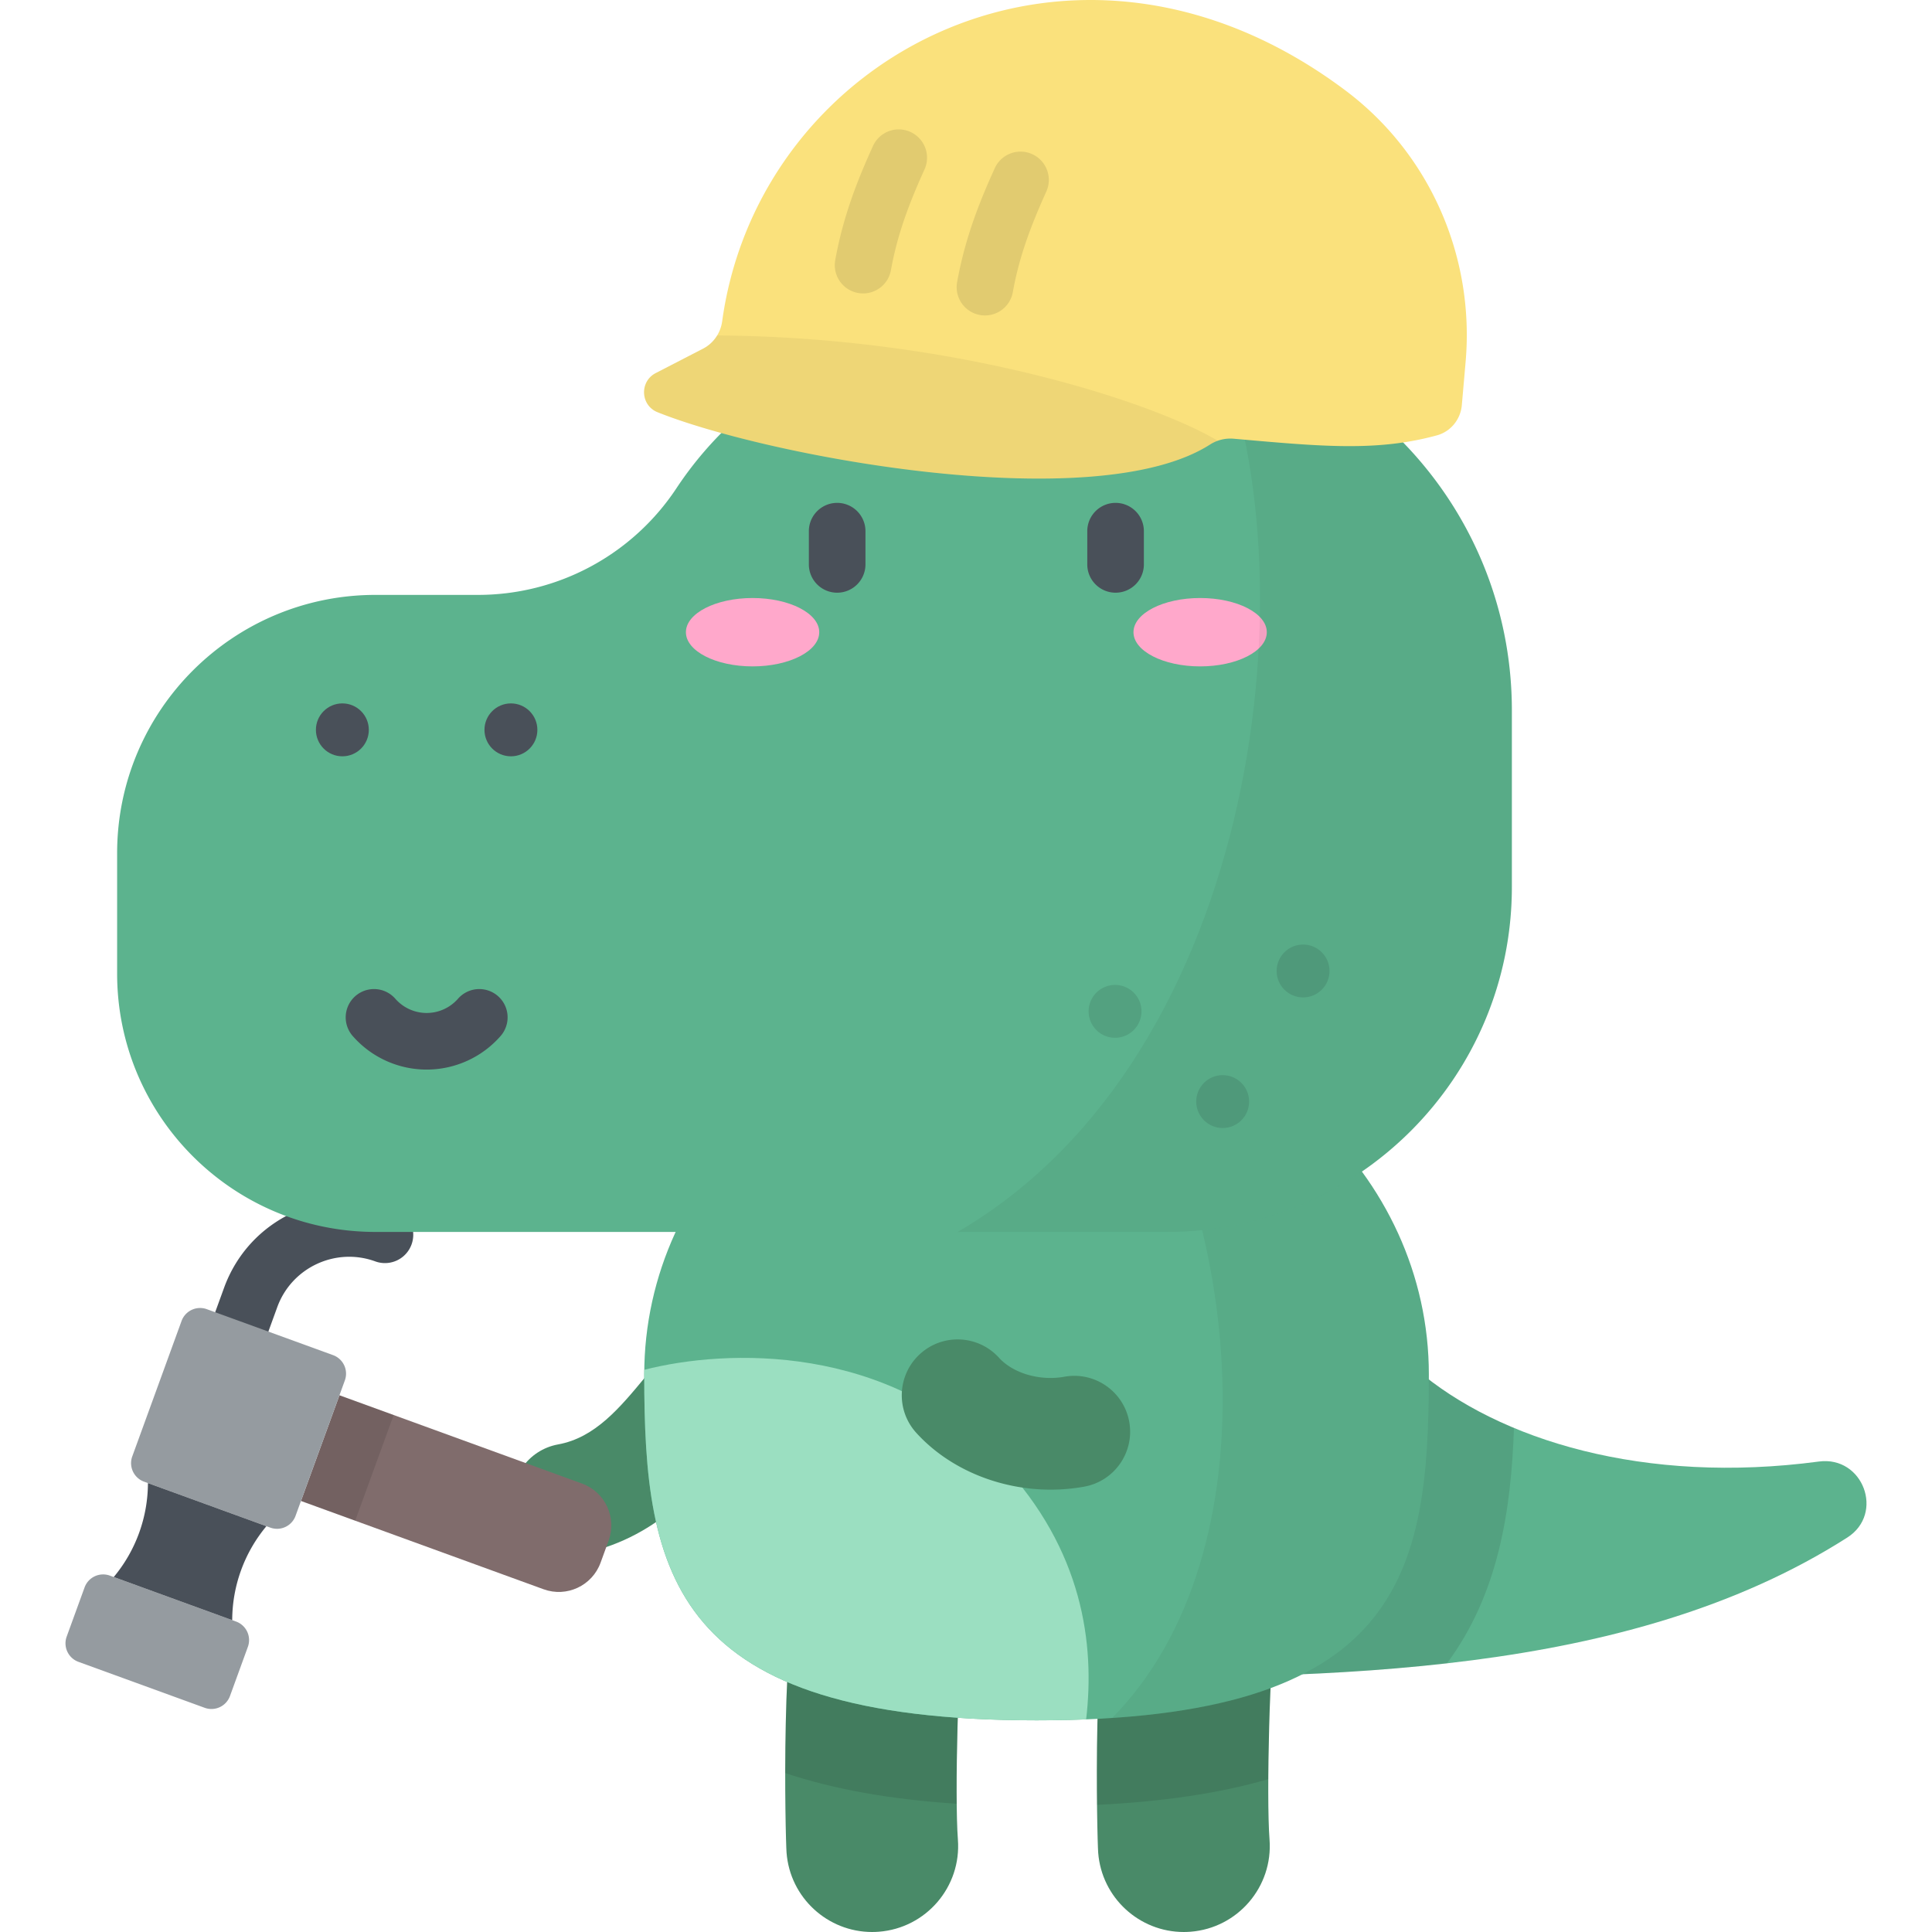 <svg xmlns="http://www.w3.org/2000/svg" version="1.1" xmlns:xlink="http://www.w3.org/1999/xlink"
    xmlns:svgjs="http://svgjs.com/svgjs" width="512" height="512" x="0" y="0" viewBox="0 0 512 512"
    style="enable-background:new 0 0 512 512" xml:space="preserve" class="">
    <g>
        <path
            d="M150.541 412.151c-7.016 0-13.245-5.008-14.545-12.155-1.463-8.042 3.87-15.748 11.913-17.212 9.825-1.787 16.369-9.707 23.298-18.091 1.759-2.129 3.578-4.33 5.424-6.366 5.489-6.058 14.851-6.518 20.907-1.028 6.058 5.49 6.518 14.85 1.028 20.907-1.392 1.536-2.921 3.386-4.539 5.345-8.592 10.397-20.359 24.636-40.82 28.359-.895.162-1.787.241-2.666.241z"
            style="" fill="#498a68" data-original="#498a68"></path>
        <path
            d="M61.287 365.466a7.5 7.5 0 0 1-7.047-10.067l5.147-14.14c3.221-8.85 9.696-15.917 18.233-19.897 8.536-3.979 18.112-4.397 26.961-1.177a7.5 7.5 0 0 1-5.13 14.096c-10.497-3.82-22.147 1.611-25.968 12.109l-5.147 14.141a7.506 7.506 0 0 1-7.049 4.935z"
            style="" fill="#495059" data-original="#495059"></path>
        <path
            d="m79.762 397.77 64.293 23.401c6.117 2.226 12.88-.928 15.106-7.044l2.132-5.857c2.226-6.117-.927-12.88-7.044-15.106l-64.293-23.4-10.194 28.006z"
            style="" fill="#806c6c" data-original="#806c6c"></path>
        <path d="M84.407 371.481h15.285v29.805H84.407z" style="opacity:0.1;enable-background:new ;"
            transform="rotate(-160.001 92.05 386.384)" fill="#000000" data-original="#000000"></path>
        <path
            d="m35.053 385.96 13.062-35.889a5.225 5.225 0 0 1 6.698-3.123l33.453 12.176a5.226 5.226 0 0 1 3.124 6.698l-13.063 35.889a5.225 5.225 0 0 1-6.698 3.123l-33.453-12.176a5.225 5.225 0 0 1-3.123-6.698zM17.673 433.711l4.744-13.034a5.225 5.225 0 0 1 6.698-3.123l33.453 12.176a5.225 5.225 0 0 1 3.123 6.698l-4.744 13.034a5.225 5.225 0 0 1-6.698 3.123l-33.453-12.176a5.226 5.226 0 0 1-3.123-6.698z"
            style="" fill="#959ba0" data-original="#959ba0"></path>
        <path
            d="M61.539 429.355a39.04 39.04 0 0 1 9.061-24.896l-31.395-11.427a39.035 39.035 0 0 1-9.061 24.895l31.395 11.428z"
            style="" fill="#495059" data-original="#495059"></path>
        <path
            d="M282.786 444.622c69.073 0 148.564 0 206.757-37.153 9.958-6.358 4.199-21.712-7.512-20.149-46.084 6.152-84.793-5.578-106.866-24.58l-92.379 81.882z"
            style="" fill="#5cb38e" data-original="#5cb38e"></path>
        <path
            d="M401.221 378.415c-.77 22.059-4.156 44.078-17.754 62.386-33.673 3.821-68.32 3.821-100.681 3.821l92.379-81.883c7.076 6.091 15.867 11.429 26.056 15.676z"
            style="opacity:0.1;enable-background:new ;" fill="#000000" data-original="#000000"></path>
        <path
            d="M313.71 512c-11.784.001-21.762-9.081-22.68-21.027-.281-3.645-1.743-61.909 4.397-76.979 4.746-11.647 18.033-17.242 29.681-12.496 11.17 4.552 16.774 16.962 13.026 28.245-1.633 8.405-2.571 46.358-1.696 57.738.965 12.539-8.419 23.486-20.958 24.451-.593.046-1.184.068-1.77.068zm23.904-80.846zM231.123 512c-11.784.001-21.762-9.081-22.68-21.027-.281-3.645-1.742-61.908 4.398-76.979 4.747-11.647 18.036-17.24 29.681-12.496 11.17 4.552 16.773 16.962 13.026 28.245-1.633 8.405-2.571 46.358-1.696 57.737.965 12.539-8.419 23.486-20.958 24.451-.594.047-1.185.069-1.771.069zm23.906-80.846-.011.026.011-.026z"
            style="" fill="#498a68" data-original="#498a68"></path>
        <path
            d="M242.522 401.499c-11.645-4.744-24.934.849-29.681 12.496-3.897 9.564-4.732 36.521-4.75 55.876 12.803 4.302 27.866 6.99 45.447 8.144-.161-15.802.701-41.531 2.01-48.271 3.748-11.283-1.855-23.694-13.026-28.245zM325.108 401.499c-11.648-4.747-24.935.849-29.681 12.496-4.507 11.06-4.918 45.386-4.707 64.311 17.412-.83 32.472-3.07 45.392-6.807.081-15.581.881-35.882 2.022-41.755 3.748-11.284-1.856-23.694-13.026-28.245z"
            style="opacity:0.1;enable-background:new ;" fill="#000000" data-original="#000000"></path>
        <path
            d="M170.73 364.278c0 53.162 7.221 91.63 103.966 91.63s103.966-38.467 103.966-91.63-46.547-96.259-103.966-96.259-103.966 43.096-103.966 96.259z"
            style="" fill="#5cb38e" data-original="#5cb38e"></path>
        <path
            d="M170.73 364.278c0-.424.011-.845.017-1.267 21.654-5.557 64.607-7.173 94.496 24.592 21.781 23.148 24.933 48.127 22.596 68.048-4.187.17-8.564.257-13.144.257-96.744-.001-103.965-38.468-103.965-91.63z"
            style="" fill="#9bdfc1" data-original="#9bdfc1"></path>
        <path
            d="M294.433 269.759c47.979 8.538 84.229 47.606 84.229 94.519 0 49.226-6.203 85.847-83.925 91.001 43.153-43.801 34.807-134.238-.304-185.52z"
            style="opacity:0.05;enable-background:new ;" fill="#000000" data-original="#000000"></path>
        <path
            d="M179.266 129.388a95.885 95.885 0 0 1 79.979-42.996h39.565c56.25 0 101.849 45.6 101.849 101.849v46.827c0 50.484-40.925 91.409-91.409 91.409H99.517c-37.818 0-68.477-30.658-68.477-68.477v-31.87c0-37.818 30.658-68.476 68.477-68.476h27.17a63.036 63.036 0 0 0 52.579-28.266z"
            style="" fill="#5cb38e" data-original="#5cb38e"></path>
        <g style="opacity:0.1;">
            <circle cx="345.33" cy="257.32" r="7.01" fill="#000000" data-original="#000000"></circle>
            <circle cx="295.5" cy="268.02" r="7.01" fill="#000000" data-original="#000000"></circle>
            <circle cx="324.02" cy="291.93" r="7.01" fill="#000000" data-original="#000000"></circle>
        </g>
        <ellipse cx="318.05" cy="167.54" rx="17.667" ry="9.06" style="" fill="#ffa8cb" data-original="#ffa8cb">
        </ellipse>
        <ellipse cx="199.44" cy="167.54" rx="17.667" ry="9.06" style="" fill="#ffa8cb" data-original="#ffa8cb">
        </ellipse>
        <path
            d="M295.639 157.07a7.5 7.5 0 0 1-7.5-7.5v-8.804a7.5 7.5 0 0 1 15 0v8.804a7.5 7.5 0 0 1-7.5 7.5zM221.856 157.07a7.5 7.5 0 0 1-7.5-7.5v-8.804a7.5 7.5 0 0 1 15 0v8.804a7.5 7.5 0 0 1-7.5 7.5zM113.069 283.45a26.043 26.043 0 0 1-19.637-8.943 7.5 7.5 0 0 1 11.308-9.855c2.103 2.413 5.139 3.797 8.328 3.797s6.225-1.384 8.328-3.797a7.5 7.5 0 0 1 11.308 9.855 26.039 26.039 0 0 1-19.635 8.943z"
            style="" fill="#495059" data-original="#495059"></path>
        <circle cx="135.4" cy="193.42" r="7.01" style="" fill="#495059" data-original="#495059"></circle>
        <circle cx="90.73" cy="193.42" r="7.01" style="" fill="#495059" data-original="#495059"></circle>
        <path
            d="M321.436 88.918c45.359 10.29 79.223 50.85 79.223 99.323v46.827c0 50.484-40.925 91.409-91.409 91.409h-55.467c80.78-47.001 94.472-176.198 67.653-237.559z"
            style="opacity:0.05;enable-background:new ;" fill="#000000" data-original="#000000"></path>
        <path
            d="M278.44 394.775c-13.606 0-26.937-5.49-35.622-15.069-5.491-6.056-5.034-15.417 1.022-20.908 6.057-5.492 15.416-5.033 20.908 1.022 3.75 4.135 10.861 6.204 17.29 5.031 8.04-1.466 15.75 3.864 17.217 11.906s-3.864 15.751-11.906 17.217a49.717 49.717 0 0 1-8.909.801z"
            style="" fill="#498a68" data-original="#498a68"></path>
        <path
            d="M380.809 115.37c-15.923 4.362-30.61 2.956-53.848.897a10.004 10.004 0 0 0-6.275 1.529c-30.3 19.401-116.889 3.282-146.432-8.554-4.538-1.818-4.816-8.137-.471-10.378l12.52-6.458c2.786-1.437 4.654-4.158 5.081-7.263 9.743-70.822 93.36-115.135 165.252-61.111 22.322 16.774 34.2 44.049 31.766 71.865l-1.004 11.472c-.33 3.773-2.936 7-6.589 8.001z"
            style="" fill="#fae17c" data-original="#fae17c"></path>
        <g style="opacity:0.1;">
            <path
                d="M261.034 83.597a7.5 7.5 0 0 1-7.389-8.835c2.161-11.962 6.083-21.6 9.999-30.232a7.5 7.5 0 0 1 13.66 6.196c-4.808 10.601-7.386 18.337-8.898 26.703a7.504 7.504 0 0 1-7.372 6.168zM228.737 77.763a7.5 7.5 0 0 1-7.389-8.835c2.161-11.961 6.083-21.599 9.997-30.232a7.498 7.498 0 0 1 9.928-3.732 7.5 7.5 0 0 1 3.733 9.928c-4.809 10.602-7.386 18.338-8.898 26.704a7.501 7.501 0 0 1-7.371 6.167z"
                fill="#000000" data-original="#000000"></path>
        </g>
        <path
            d="m173.783 98.864 12.52-6.458c1.575-.812 2.842-2.044 3.736-3.514 64.489.438 116.748 18.284 132.677 27.918a9.853 9.853 0 0 0-2.029.986c-30.3 19.401-116.889 3.282-146.432-8.554-4.539-1.818-4.817-8.137-.472-10.378z"
            style="opacity:0.05;enable-background:new ;" fill="#000000" data-original="#000000"></path>
    </g>
</svg>
